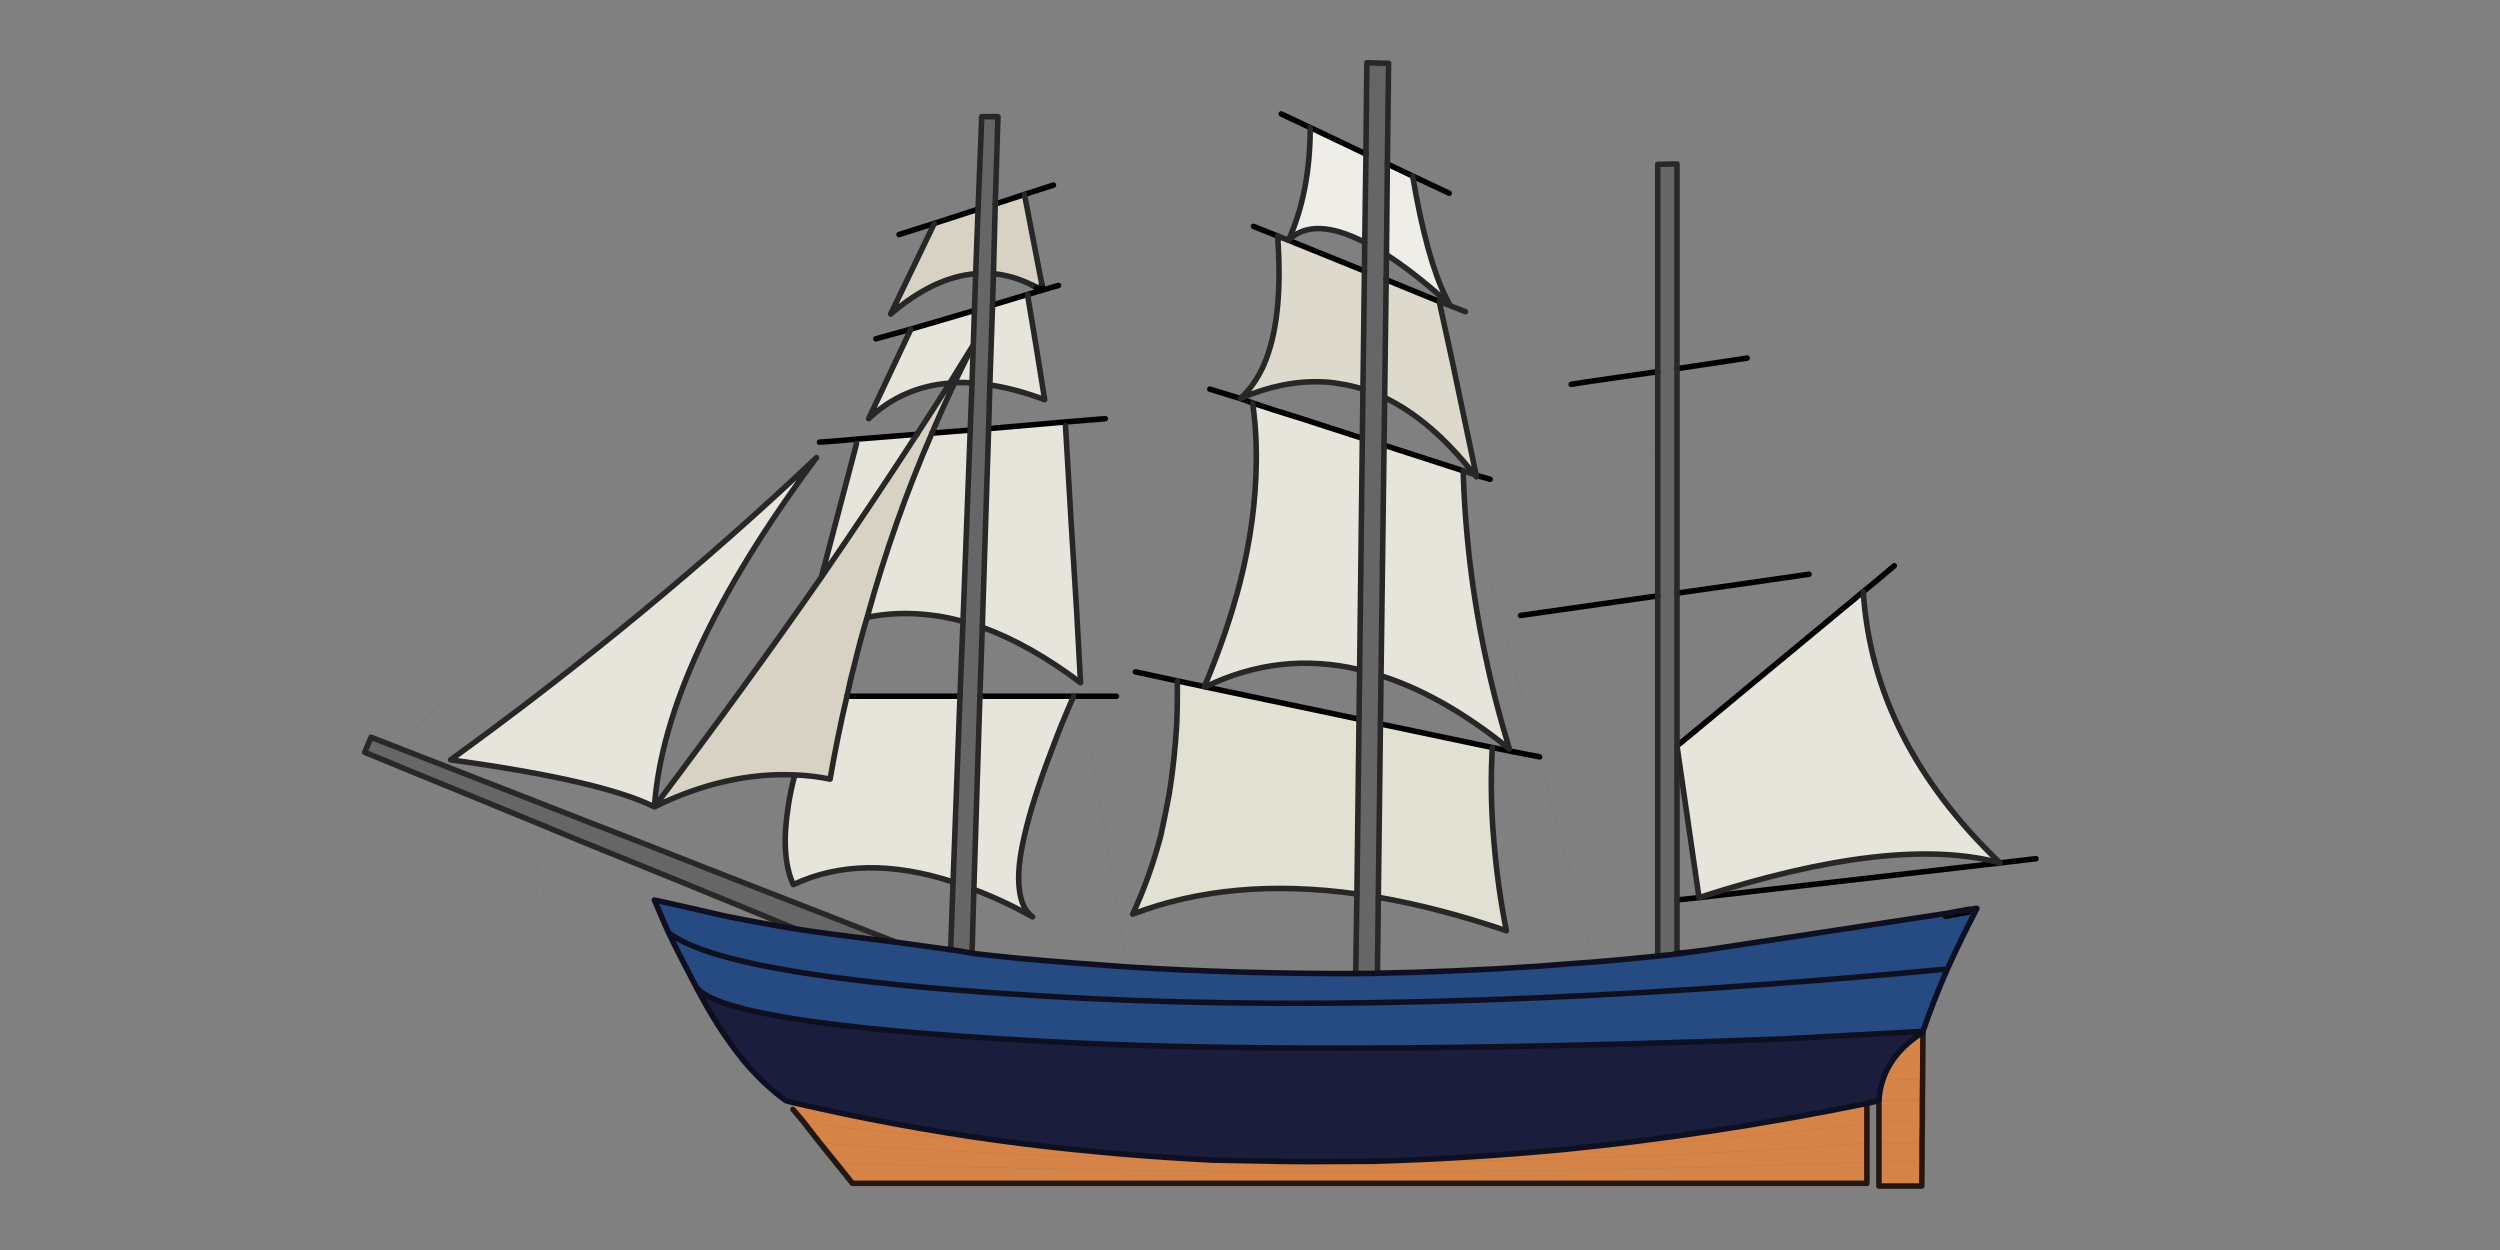 <?xml version="1.0" encoding="utf-8"?>
<!-- Generator: Adobe Illustrator 16.0.0, SVG Export Plug-In . SVG Version: 6.00 Build 0)  -->
<!DOCTYPE svg PUBLIC "-//W3C//DTD SVG 1.1//EN" "http://www.w3.org/Graphics/SVG/1.1/DTD/svg11.dtd">
<svg version="1.1" id="Layer_1" xmlns="http://www.w3.org/2000/svg" xmlns:xlink="http://www.w3.org/1999/xlink" x="0px" y="0px"
	 width="900px" height="450px" viewBox="0 0 900 450" enable-background="new 0 0 900 450" xml:space="preserve">
<rect x="0" y="0" width="900" height="450" fill="#808080" stroke="none"/>
<g transform="matrix( 1, 0, 0, 1, 0,0) ">
	<g>
		<g id="Layer0_0_FILL">
			<path fill="#D58346" d="M691.822,426.967l0.107-8.898l-15.516,0.326v7.596v0.977H691.822 M691.93,418.068v-6.292h-15.516v6.618
				L691.93,418.068 M563.898,413.729c-23.51,2.244-46.691,3.689-69.548,4.34c60.686,0,119.93-2.17,177.723-6.51v-14.321
				C635.401,404.688,599.344,410.186,563.898,413.729c35.518-1.88,70.997-4.919,106.439-9.112
				C634.896,408.81,599.416,411.849,563.898,413.729 M692.038,403.855l-15.624,0.107v7.813h15.516L692.038,403.855 M692.038,396.368
				l-15.624-0.108v7.703l15.624-0.107V396.368 M676.414,396.26l15.624,0.108l0.108-7.919l-14.321,0.324
				C677.028,391.087,676.558,393.584,676.414,396.26 M692.257,371.305c-0.072,0.074-0.11,0.181-0.11,0.326
				c-7.377,4.775-12.151,10.488-14.321,17.143l14.321-0.324L692.257,371.305 M459.412,418.068
				c-7.668-0.144-15.335-0.288-23.002-0.433c-46.294-0.868-93.347-2.895-141.159-6.077l7.811,9.657l3.797,4.774h365.214v-10.524
				v-1.411v-1.085v-1.411c-57.793,4.34-117.037,6.51-177.723,6.51c-7.596,0.036-15.19,0.074-22.785,0.11
				C467.441,418.179,463.392,418.143,459.412,418.068 M303.062,418.829c127.598,4.122,250.203,3.978,367.819-0.435
				C553.265,422.807,430.66,422.951,303.062,418.829 M289.608,404.29l0.217,0.326l5.425,6.942
				c47.813,3.183,94.865,5.209,141.159,6.077c-22.93-1.159-45.606-3.11-68.03-5.859C342.123,409.895,315.866,407.4,289.608,404.29
				 M285.486,397.779v1.628l0.216,0.216l3.906,4.667c26.258,3.11,52.514,5.604,78.771,7.486
				c-24.666-3.11-48.934-7.305-72.804-12.585C292.176,398.757,288.813,398.286,285.486,397.779 M285.486,396.911v0.868
				c3.327,0.507,6.69,0.978,10.09,1.412C292.176,398.466,288.813,397.708,285.486,396.911z"/>
			<path fill="#666666" d="M603.718,343.313v-0.109h-0.108c-0.144,0.071-0.29,0.144-0.434,0.218
				C603.394,343.347,603.574,343.313,603.718,343.313 M603.609,343.421h0.108v-0.108c-0.144,0-0.324,0.034-0.542,0.108
				C603.319,343.421,603.466,343.421,603.609,343.421 M602.852,343.529c0.071-0.072,0.18-0.108,0.324-0.108
				c0.144-0.074,0.29-0.146,0.434-0.218c-0.29,0-0.578,0.109-0.866,0.326H602.852 M131.305,270.834l19.53,8.029l19.639,8.029
				l26.908,11.066l5.967,2.496l15.408,6.292l24.629,9.983l43.075,17.685c6.221,1.013,18.265,2.604,36.131,4.774l-65.101-25.39
				l-29.295-11.501l-84.847-33.093l-9.765-3.798L131.305,270.834 M353.407,42.004l-0.217,6.294l-1.085,27.016l-0.868,23.22
				l-0.434,13.237l-0.868,26.04l-0.65,17.034l-2.604,68.898l-1.085,26.909l-2.495,66.837l-0.868,24.412
				c2.459,0.288,5.027,0.725,7.703,1.302l0.652-23.002l2.17-69.549l0.868-24.847l2.278-71.503l0.435-15.732l0.976-28.753
				l0.326-11.283l0.651-25.064l0.977-31.465H353.407 M492.072,22.583l-0.11,9.44l-0.216,23.436l-0.435,31.791l-0.108,10.308
				l-0.542,42.533l-0.217,17.686l-0.977,83.328l-0.219,17.795l-0.759,62.931l-0.434,28.645c1.303-0.074,2.64-0.074,4.016,0
				c1.265-0.036,2.53-0.074,3.798-0.108l0.324-27.343l0.761-62.389l0.216-17.36l1.085-83.003l0.216-17.143l0.543-42.423l0.11-9.005
				l0.324-32.66l0.435-36.238L492.072,22.583 M596.775,59.148v7.053v25.605v41.99v25.823v54.901v43.619v51.538v10.958v23.544
				l5.207-0.542c0.218-0.072,0.471-0.108,0.761-0.108c0.288-0.217,0.576-0.326,0.866-0.326h0.108v-19.204v-55.443v-55.011v-56.42
				v-24.413V59.039L596.775,59.148z"/>
			<path fill="#E2DFD3" d="M537.208,269.098l-40.253-8.464l-0.761,62.389c14.611,2.532,29.983,6.546,46.112,12.043
				c-2.096-10.488-3.579-21.048-4.448-31.682c-0.144-1.735-0.288-3.51-0.435-5.317C536.773,288.448,536.701,278.789,537.208,269.098
				 M423.607,260.853c-0.507,8.68-1.41,17.033-2.713,25.063c-0.94,5.063-1.953,10.055-3.038,14.972
				c-2.604,9.909-5.967,19.313-10.091,28.21c23.581-9.04,50.489-11.465,80.725-7.269l0.759-62.931l-55.335-11.608l-0.324-0.11
				l-9.765-2.061C423.896,250.473,423.825,255.716,423.607,260.853z"/>
			<path fill="#E7E4DB" d="M720.032,310.652c-30.526-29.151-46.945-61.701-49.26-97.65l-67.055,55.553l7.922,54.574
				C658.438,307.94,694.57,303.782,720.032,310.652 M162.228,273.546c36.312,4.991,60.76,10.634,73.347,16.926
				c2.531-35.083,21.99-77,58.374-125.752C253.875,202.695,209.968,238.97,162.228,273.546 M378.145,271.268
				c1.23-3.329,2.568-6.8,4.015-10.415c1.375-3.327,2.821-6.729,4.34-10.2h-33.744l-2.17,69.549
				c6.799,2.53,13.852,5.824,21.158,9.873c-2.677-1.951-4.268-5.244-4.774-9.873c-0.651-4.99-0.036-11.465,1.845-19.422
				C370.695,292.533,373.805,282.696,378.145,271.268 M304.907,250.652c-2.314,9.838-4.34,19.783-6.076,29.838
				c-4.196-0.868-8.427-1.375-12.695-1.52c-1.085,4.052-1.88,7.85-2.387,11.393c-1.881,11.936-1.265,21.302,1.845,28.103
				c16.42-7.741,35.588-8.065,57.506-0.977l2.495-66.837H304.907 M450.95,145.081c0.362,2.604,0.65,5.173,0.866,7.704
				c0.362,4.557,0.509,9.187,0.435,13.888c-0.145,13.816-2.096,28.174-5.859,43.075c-3.111,12.079-7.377,24.556-12.802,37.432
				l0.324,0.11c17.868-8.681,36.386-10.742,55.554-6.187l0.977-83.328l-22.135-7.161l-9.44-2.93L450.95,145.081 M349.284,154.846
				l-13.78,1.085c-9.259,21.339-17.035,43.437-23.328,66.294c7.523-1.519,15.262-1.772,23.22-0.76
				c3.688,0.435,7.45,1.193,11.283,2.278L349.284,154.846 M383.57,153.218l-0.108-1.301l-27.56,2.386l-2.278,71.503
				c11.501,4.196,23.292,10.85,35.371,19.965l-1.41-25.933l-1.736-27.885L383.57,153.218 M330.079,156.365l-21.808,1.736l0.108,1.52
				l-12.695,48.175C307.909,190,319.375,172.857,330.079,156.365 M312.719,150.723c8.173-7.667,17.902-11.935,29.187-12.803
				c2.821-4.629,5.641-9.187,8.463-13.671c-2.315,4.484-4.557,9.005-6.728,13.563c2.025-0.145,4.123-0.145,6.293,0l0.868-26.04
				l-22.894,6.726L312.719,150.723 M373.045,124.899l-3.146-18.879l-12.587,3.797l-0.976,28.753
				c6.221,0.941,12.803,2.712,19.747,5.317L373.045,124.899 M526.792,171.121c0-0.506,0-1.049,0-1.627l-28.536-9.223l-1.085,83.003
				c13.671,4.341,27.668,12.01,41.989,23.004c1.303,1.013,2.712,2.132,4.231,3.363c-7.232-23.727-12.115-47.379-14.647-70.96
				c-0.795-7.451-1.375-14.829-1.735-22.134C526.937,174.738,526.864,172.929,526.792,171.121z"/>
			<path fill="#264A82" d="M240.674,335.718c2.387,4.991,5.714,11.537,9.982,19.639c6.366,8.752,46.801,15.189,121.304,19.312
				c65.101,3.764,155.013,3.546,269.733-0.65c16.855-0.905,33.707-1.808,50.563-2.713c2.386-7.017,5.314-14.501,8.788-22.459
				c-119.569,11.285-222.535,14.828-308.903,10.632C305.774,355.138,255.286,347.219,240.674,335.718 M384.004,346.458
				c-11.574-0.867-22.93-1.952-34.07-3.255c-2.676-0.577-5.244-1.014-7.703-1.302c-6.582-0.94-13.129-1.844-19.639-2.712
				c-17.866-2.17-29.91-3.762-36.131-4.774c-8.391-1.376-16.89-2.929-25.498-4.665c-10.344-2.388-18.807-4.306-25.389-5.751
				c0.868,2.026,1.736,4.052,2.604,6.075c0.796,1.808,1.591,3.618,2.387,5.426c0,0.074,0.036,0.146,0.108,0.218
				c14.612,11.501,65.101,19.42,151.468,23.76c86.368,4.196,189.333,0.653,308.903-10.632c3.108-6.872,6.654-14.141,10.632-21.808
				c-0.36,0-0.723,0.034-1.085,0.107c-0.433,0.072-0.759,0.145-0.976,0.217c-0.29,0.074-0.542,0.146-0.761,0.218l-8.462,1.302
				l-86.368,13.128l-3.036,0.435c-1.88,0.288-3.726,0.542-5.533,0.759l-1.738,0.218h-0.108c-0.144,0-0.29,0-0.434,0
				c-0.145,0-0.253,0.036-0.324,0.108h-0.108c-0.29,0-0.543,0.036-0.761,0.108l-5.207,0.542c-7.739,0.795-15.444,1.52-23.111,2.17
				c-2.604,0.146-5.209,0.326-7.812,0.543c-4.195,0.362-8.319,0.688-12.369,0.977c-19.53,1.301-38.736,2.134-57.613,2.496
				c-1.268,0.034-2.533,0.072-3.798,0.108c-1.376-0.074-2.713-0.074-4.016,0c-28.354,0.072-55.805-0.723-82.352-2.389
				c-4.846-0.36-9.693-0.723-14.54-1.085C388.778,346.856,386.392,346.676,384.004,346.458 M708.64,328.339l-8.246,1.52
				L708.64,328.339z"/>
			<path fill="#1A1D3C" d="M282.989,396.26c0.796,0.219,1.627,0.435,2.497,0.651c3.327,0.797,6.69,1.555,10.09,2.28
				c23.87,5.28,48.138,9.475,72.804,12.585c22.424,2.749,45.1,4.7,68.03,5.859c7.667,0.145,15.334,0.289,23.002,0.433
				c3.979,0.074,8.029,0.11,12.153,0.11c7.595-0.036,15.189-0.074,22.785-0.11c22.856-0.65,46.038-2.096,69.548-4.34
				c35.445-3.543,71.503-9.04,108.175-16.491c1.52-0.36,2.967-0.687,4.341-0.978c0.144-2.676,0.614-5.173,1.411-7.486
				c2.17-6.654,6.944-12.367,14.321-17.143c0-0.146,0.038-0.252,0.11-0.326c-16.856,0.905-33.708,1.808-50.563,2.713
				c-114.721,4.196-204.633,4.414-269.733,0.65c-74.503-4.122-114.938-10.56-121.304-19.312
				c5.425,10.415,11.14,19.277,17.143,26.583C272.646,387.727,277.709,392.499,282.989,396.26z"/>
			<path fill="#D7D2C4" d="M341.906,137.92c-3.834,6.076-7.776,12.224-11.827,18.445c-10.705,16.493-22.17,33.635-34.395,51.43
				c-18.3,26.256-38.336,53.816-60.109,82.677c17.143-8.39,33.997-12.226,50.561-11.501c4.268,0.145,8.499,0.651,12.695,1.52
				c1.736-10.055,3.762-20,6.076-29.838c0.796-3.905,1.7-7.741,2.712-11.5c1.375-5.716,2.894-11.359,4.558-16.927
				c6.292-22.858,14.069-44.956,23.328-66.294c2.604-6.148,5.317-12.188,8.137-18.119c2.17-4.557,4.412-9.078,6.728-13.563
				C347.547,128.733,344.727,133.291,341.906,137.92 M352.104,75.314l-15.732,5.1l-15.732,32.659
				c10.417-8.896,20.615-13.743,30.597-14.539L352.104,75.314 M368.814,69.999L358.29,73.47l-0.651,25.064
				c4.702,0.433,9.367,1.809,13.996,4.123l3.364-0.65L368.814,69.999z"/>
			<path fill="#EFEDE7" d="M491.312,87.25l0.435-31.791l-20.073-9.548c0,15.479-2.604,29.006-7.812,40.579
				C469.791,80.631,478.941,80.885,491.312,87.25 M508.563,63.379l-9.114-4.34l-0.324,32.66c6.22,3.978,13.092,9.294,20.615,15.949
				c0.65,0.579,1.301,1.158,1.951,1.737c-0.362-0.652-0.723-1.375-1.085-2.17C515.977,98.028,511.963,83.416,508.563,63.379z"/>
			<path fill="#DDD9CC" d="M476.229,137.485c2.025,0.073,4.016,0.291,5.968,0.651c2.895,0.434,5.715,1.085,8.464,1.953l0.542-42.533
				L463.861,86.49l-3.797,0.327c1.229,19.096-0.471,33.96-5.101,44.593c-2.242,4.991-5.063,9.005-8.462,12.043
				C456.771,139.041,466.683,137.052,476.229,137.485 M518.112,108.517l-19.098-7.813l-0.543,42.423
				c11.285,5.425,22.026,14.648,32.227,27.668l0.65-0.108l-8.68-41.34L518.112,108.517z"/>
		</g>
	</g>
	<g>
		
			<path id="Layer0_0_1_STROKES" fill="none" stroke="#9A6243" stroke-width="0.05" stroke-linecap="round" stroke-linejoin="round" d="
			M285.486,397.779c3.327,0.507,6.69,0.978,10.09,1.412 M289.608,404.29c26.258,3.11,52.514,5.604,78.771,7.486 M295.251,411.559
			c47.813,3.183,94.865,5.209,141.159,6.077 M289.826,404.616h-1.411 M294.382,411.559h0.869 M494.351,418.068
			c60.686,0,119.93-2.17,177.723-6.51 M692.146,388.449l-14.321,0.324 M676.414,396.26l15.624,0.108 M676.414,403.963l15.624-0.107
			 M676.414,411.776h15.516 M676.414,418.395l15.516-0.326 M563.898,413.729c35.518-1.88,70.997-4.919,106.439-9.112
			 M303.062,418.829c127.598,4.122,250.203,3.978,367.819-0.435"/>
	</g>
	<g>
		<path id="Layer0_0_2_STROKES" fill="none" stroke="#251710" stroke-width="2" stroke-linecap="round" stroke-linejoin="round" d="
			M285.486,399.407l0.216,0.216l3.906,4.667l0.217,0.326l5.425,6.942l7.811,9.657l3.797,4.774h365.214v-10.524v-1.411v-1.085v-1.411
			 M692.257,371.305l-0.11,17.145l-0.108,7.919v7.487 M676.414,396.26v7.703v7.813 M691.93,411.776l0.108-7.921 M672.073,411.559
			v-14.321 M691.93,418.068v-6.292 M676.414,418.395v7.596v0.977h15.408l0.107-8.898 M676.414,411.776v6.618"/>
	</g>
	<g>
		
			<path id="Layer0_0_3_STROKES" fill="none" stroke="#999999" stroke-width="0.05" stroke-linecap="round" stroke-linejoin="round" d="
			M522.669,129.348l17.902-8.246l-13.021-8.897 M596.775,159.62l-60.328,12.912 M565.635,138.354l-25.063-17.252l51.321-23.328
			 M676.306,208.445l-72.588-51.321 M596.775,91.807l-25.607,45.679 M381.075,102.765l22.568,8.897l56.422-24.846 M143.35,269.206
			l177.29-156.133 M373.045,124.899l30.597-13.237l51.321,19.748 M312.719,150.723l-10.525,7.92 M387.585,219.838l36.673-30.163
			l-13.78-12.26l-24.629,14.539 M388.995,245.771l0.76,4.882 M482.197,138.137l-13.888,12.478 M476.229,137.485l-17.36,10.2
			 M383.57,153.218l26.908,24.197l41.338-24.63 M452.251,166.672l-27.993,23.002l22.134,20.073 M302.194,158.643l-8.246,6.077
			 M389.755,250.652l1.627,10.2h32.225 M307.619,239.152l27.777-17.687 M378.145,271.268l6.51,37.541L398,300.563 M382.16,260.853
			h9.223 M366.97,320.201l6.727-4.231l-4.882-15.19 M371.744,330.074l5.533-3.689l-3.581-10.415l10.958-7.161l1.953,11.719
			l13.237-8.355 M420.895,285.916L398,300.563 M391.165,347l-4.557-26.473l-9.331,5.857l6.727,20.073 M417.857,300.888
			l-18.012,11.284 M228.196,302.299l7.379-11.827 M257.492,313.8l26.257-23.437 M150.835,278.863
			c14.105,15.334,28.536,29.838,43.292,43.508l1.41-9.765l-25.063-25.714 M197.383,297.959l-1.845,14.647l0.868,0.977l19.097,1.409
			l-12.152-14.537 M225.484,315.753l-9.981-0.761l11.501,13.131l9.223,1.735L225.484,315.753l-6.726-9.006 M238.179,330.074
			l-1.953-0.216l4.34,5.642 M225.484,315.753l17.903,0.978 M267.799,381.939c-21.483-11.863-46.04-31.718-73.671-59.568
			l32.875,5.752l23.653,27.233 M532.649,196.51l64.126-36.89 M555.978,279.079l6.836,5.209l33.962-26.148 M532.649,196.51
			l-3.905,2.17 M543.392,269.641l1.304,0.977l11.282,8.462 M537.208,269.098l10.09,27.125l10.85-8.571l4.666-3.363l33.962,25.39
			 M537.424,298.066l1.52,4.448l8.354-6.292l3.581,10.09l13.347,4.124 M538.943,302.515l11.936,3.798l14.974,40.58 M553.483,347.869
			l-14.54-45.354l-1.085,0.869 M596.775,320.636l-32.55-10.199 M527.009,176.546l5.641,19.964"/>
	</g>
	<g>
		
			<path id="Layer0_0_4_STROKES" fill="none" stroke="#666666" stroke-width="0.05" stroke-linecap="round" stroke-linejoin="round" d="
			M470.48,45.369l21.481-13.345 M518.112,108.517l1.628-0.869 M520.606,107.214l76.169-41.013 M375.433,104.285l95.048-58.916
			 M353.19,48.298L143.35,269.206 M375.107,104.501l0.325-0.217 M391.382,260.853L398,300.563l1.845,11.608l5.859,35.913
			 M596.775,159.62l-49.368,61.954 M532.649,196.51l21.593,75.951l1.735,6.618 M603.718,157.125l41.015,50.561 M555.978,279.079
			l2.17,8.572l6.078,22.785l9.438,35.913"/>
	</g>
	<g>
		<path id="Layer0_0_5_STROKES" fill="none" stroke="#000000" stroke-width="2" stroke-linecap="round" stroke-linejoin="round" d="
			M603.718,132.712L629,128.915 M499.449,59.039l9.114,4.34l13.128,6.185 M470.48,45.369l1.192,0.542l20.073,9.548 M531.457,171.121
			l4.99,1.412 M596.775,133.797l-25.607,3.688l-5.533,0.869 M518.112,108.517l-19.098-7.813 M498.256,160.271l28.536,9.223
			 M681.949,203.671l-5.644,4.774 M461.258,41.028l9.223,4.34 M375.433,104.285v0.108l5.642-1.627 M459.954,84.972l-8.68-3.473
			 M358.29,73.47l10.525-3.471l10.416-3.364 M352.104,75.314l-15.732,5.1l-12.695,4.015 M375.433,104.393l-0.325,0.109l-5.208,1.519
			 M374.999,102.006l0.434,2.278 M371.635,102.657c1.157,0.579,2.315,1.193,3.473,1.845 M369.899,106.02l-12.587,3.797
			 M327.909,118.498l-12.585,3.472 M302.194,158.643l6.077-0.542l21.808-1.736 M350.803,111.771l-22.894,6.726 M349.284,154.846
			l-13.78,1.085 M383.462,151.917l-27.56,2.386 M389.755,250.652h12.152 M468.31,150.615l-9.44-2.93l-7.919-2.604 M435.541,140.09
			l10.961,3.363l4.448,1.627 M397.893,150.723l-14.431,1.194 M302.194,158.643l-7.161,0.542 M423.825,245.119l-15.082-3.255
			 M386.5,250.652h3.255 M433.59,247.18l-9.765-2.061 M352.756,250.652H386.5 M304.907,250.652h40.688 M676.306,208.445
			l-5.533,4.557 M732.944,309.135l-12.912,1.518 M708.64,328.339l-8.246,1.52 M547.407,221.574l49.368-7.053 M670.772,213.002
			l-67.055,55.553 M603.718,213.545l41.015-5.859 M554.242,272.461l-9.547-1.844l-7.487-1.52l-40.253-8.464 M720.032,310.652
			L611.64,323.13l-7.922,0.869 M644.732,207.686l6.51-0.976 M491.203,97.557L463.861,86.49 M468.31,150.615l22.135,7.161
			 M433.914,247.29l55.335,11.608"/>
	</g>
	<g>
		<path id="Layer0_0_6_STROKES" fill="none" stroke="#272727" stroke-width="2" stroke-linecap="round" stroke-linejoin="round" d="
			M527.551,112.205l-9.438-3.688l4.557,20.831l8.68,41.34l0.108,0.433 M520.606,107.214c0.362,0.795,0.723,1.518,1.085,2.17
			c-0.65-0.579-1.301-1.158-1.951-1.737 M460.064,86.816c1.229,19.096-0.471,33.96-5.101,44.593
			c-2.242,4.991-5.063,9.005-8.462,12.043c10.27-4.412,20.181-6.401,29.728-5.968c2.025,0.073,4.016,0.291,5.968,0.651
			c2.895,0.434,5.715,1.085,8.464,1.953 M531.457,171.121l-0.759-0.325c0.216,0.289,0.506,0.579,0.866,0.868L531.457,171.121z
			 M497.171,243.273c13.671,4.341,27.668,12.01,41.989,23.004c1.303,1.013,2.712,2.132,4.231,3.363
			c-7.232-23.727-12.115-47.379-14.647-70.96c-0.795-7.451-1.375-14.829-1.735-22.134c-0.072-1.808-0.145-3.617-0.217-5.425
			c0-0.506,0-1.049,0-1.627l3.906,1.302c-10.2-13.02-20.941-22.243-32.227-27.668 M519.74,107.647
			c-7.523-6.654-14.396-11.971-20.615-15.949 M508.563,63.379c3.399,20.037,7.413,34.648,12.043,43.835 M459.954,84.972
			c0,0.578,0.038,1.193,0.11,1.845 M336.372,80.414l-15.732,32.659 M369.899,106.02l3.146,18.879 M374.999,102.006l-6.185-32.008
			 M357.639,98.534c4.702,0.433,9.367,1.809,13.996,4.123 M320.64,113.073c10.417-8.896,20.615-13.743,30.597-14.539
			 M330.079,156.365c4.051-6.221,7.993-12.369,11.827-18.445c-11.285,0.868-21.014,5.136-29.187,12.803l15.19-32.225
			 M308.379,159.62l-12.695,48.175c12.225-17.795,23.69-34.938,34.395-51.43 M373.045,124.899l3.039,18.988
			c-6.944-2.604-13.526-4.376-19.747-5.317 M349.935,137.812c-2.17-0.145-4.268-0.145-6.293,0
			c-2.82,5.932-5.533,11.971-8.137,18.119 M341.906,137.92c2.821-4.629,5.641-9.187,8.463-13.671
			c-2.315,4.484-4.557,9.005-6.728,13.563 M463.861,86.49l-3.907-1.518 M385.849,191.953l1.736,27.885l1.41,25.933 M450.95,145.081
			c0.362,2.604,0.65,5.173,0.866,7.704c0.362,4.557,0.509,9.187,0.435,13.888c-0.145,13.816-2.096,28.174-5.859,43.075
			c-3.111,12.079-7.377,24.556-12.802,37.432l0.324,0.11c17.868-8.681,36.386-10.742,55.554-6.187 M463.861,86.49
			c5.207-11.573,7.812-25.099,7.812-40.579 M293.949,164.72c-36.384,48.752-55.842,90.669-58.374,125.752
			c21.772-28.86,41.809-56.421,60.109-82.677 M423.825,245.119c0.072,5.354,0,10.597-0.217,15.733
			c-0.507,8.68-1.41,17.033-2.713,25.063c-0.94,5.063-1.953,10.055-3.038,14.972c-2.604,9.909-5.967,19.313-10.091,28.21
			c23.581-9.04,50.489-11.465,80.725-7.269 M307.619,239.152c1.375-5.716,2.894-11.359,4.558-16.927
			c7.523-1.519,15.262-1.772,23.22-0.76 M335.504,155.931c-9.259,21.339-17.035,43.437-23.328,66.294 M304.907,250.652
			c-2.314,9.838-4.34,19.783-6.076,29.838c-4.196-0.868-8.427-1.375-12.695-1.52c-1.085,4.052-1.88,7.85-2.387,11.393
			c-1.881,11.936-1.265,21.302,1.845,28.103c16.42-7.741,35.588-8.065,57.506-0.977 M378.145,271.268
			c1.23-3.329,2.568-6.8,4.015-10.415c1.375-3.327,2.821-6.729,4.34-10.2 M307.619,239.152c-1.013,3.759-1.917,7.595-2.712,11.5
			 M335.396,221.465c3.688,0.435,7.45,1.193,11.283,2.278 M368.814,300.779c-1.881,7.957-2.496,14.432-1.845,19.422
			c0.506,4.629,2.098,7.922,4.774,9.873c-7.306-4.049-14.358-7.343-21.158-9.873 M353.624,225.806
			c11.501,4.196,23.292,10.85,35.371,19.965 M378.145,271.268c-4.34,11.429-7.45,21.266-9.331,29.512 M286.136,278.971
			c-16.564-0.725-33.418,3.111-50.561,11.501c-12.587-6.292-37.035-11.935-73.347-16.926
			c47.74-34.576,91.647-70.851,131.721-108.826 M720.032,310.652c-30.526-29.151-46.945-61.701-49.26-97.65 M537.424,298.066
			c-0.65-9.618-0.723-19.277-0.216-28.969 M537.858,303.384c0.869,10.634,2.353,21.193,4.448,31.682
			c-16.129-5.497-31.501-9.511-46.112-12.043 M537.858,303.384c-0.144-1.735-0.288-3.51-0.435-5.317 M603.718,268.556l7.922,54.574
			c46.799-15.189,82.931-19.348,108.393-12.478 M491.312,87.25c-12.37-6.365-21.521-6.618-27.45-0.76 M385.849,191.953
			l-2.279-38.735"/>
	</g>
	<g>
		<path id="Layer0_0_7_STROKES" fill="none" stroke="#282828" stroke-width="2" stroke-linecap="round" stroke-linejoin="round" d="
			M596.775,66.201v-7.053l6.942-0.109v73.673 M491.962,32.023l0.11-9.44l7.812,0.217l-0.435,36.238 M491.962,32.023l-0.216,23.436
			l-0.435,31.791l-0.108,10.308l-0.542,42.533l-0.217,17.686l-0.977,83.328l-0.219,17.795l-0.759,62.931l-0.434,28.645
			 M495.87,350.365l0.324-27.343l0.761-62.389l0.216-17.36l1.085-83.003l0.216-17.143l0.543-42.423l0.11-9.005l0.324-32.66
			 M596.775,159.62v-25.823 M603.718,132.712v24.413 M596.775,133.797v-41.99V66.201 M353.19,48.298l0.217-6.294h5.859L358.29,73.47
			 M352.104,75.314l1.085-27.016 M357.639,98.534l-0.326,11.283 M351.237,98.534l-0.434,13.237l-0.868,26.04l-0.65,17.034
			l-2.604,68.898l-1.085,26.909l-2.495,66.837l-0.868,24.412 M349.935,343.203l0.652-23.002l2.17-69.549l0.868-24.847l2.278-71.503
			l0.435-15.732l0.976-28.753 M351.237,98.534l0.868-23.22 M358.29,73.47l-0.651,25.064 M228.196,302.299l29.295,11.501
			 M150.835,278.863l-19.53-8.029l2.279-5.426l9.765,3.798l84.847,33.093 M150.835,278.863l19.639,8.029l26.908,11.066l5.967,2.496
			l15.408,6.292l24.629,9.983l43.075,17.685 M257.492,313.8l65.101,25.39 M596.775,214.521v43.619v51.538v10.958v23.544
			 M603.718,268.556v-55.011v-56.42 M603.718,343.203v-19.204v-55.443 M596.775,214.521V159.62"/>
	</g>
	<g>
		<path id="Layer0_0_8_STROKES" fill="none" stroke="#0E1021" stroke-width="2" stroke-linecap="round" stroke-linejoin="round" d="
			M488.057,350.474c1.303-0.074,2.64-0.074,4.016,0c1.265-0.036,2.53-0.074,3.798-0.108 M342.231,341.901
			c2.459,0.288,5.027,0.725,7.703,1.302 M384.004,346.458c2.387,0.218,4.773,0.398,7.161,0.542c4.847,0.362,9.693,0.725,14.54,1.085
			 M349.935,343.203c11.14,1.303,22.496,2.388,34.07,3.255 M342.231,341.901c-6.582-0.94-13.129-1.844-19.639-2.712
			c-17.866-2.17-29.91-3.762-36.131-4.774 M238.179,330.074c-0.868-2.023-1.735-4.049-2.604-6.075
			c6.582,1.445,15.045,3.363,25.389,5.751c8.608,1.736,17.107,3.289,25.498,4.665 M240.566,335.5
			c-0.796-1.808-1.591-3.618-2.387-5.426 M250.656,355.356c-4.268-8.102-7.595-14.647-9.982-19.639
			c-0.072-0.072-0.108-0.144-0.108-0.218 M285.486,396.911c-0.869-0.217-1.701-0.433-2.497-0.651
			c-5.28-3.761-10.344-8.533-15.19-14.32 M250.656,355.356c6.366,8.752,46.801,15.189,121.304,19.312
			c65.101,3.764,155.013,3.546,269.733-0.65c16.855-0.905,33.707-1.808,50.563-2.713c2.386-7.017,5.314-14.501,8.788-22.459
			c-119.569,11.285-222.535,14.828-308.903,10.632c-86.368-4.34-136.856-12.259-151.468-23.76 M285.486,396.911
			c3.327,0.797,6.69,1.555,10.09,2.28c23.87,5.28,48.138,9.475,72.804,12.585c22.424,2.749,45.1,4.7,68.03,5.859 M267.799,381.939
			c-6.003-7.306-11.718-16.168-17.143-26.583 M494.351,418.068c-7.596,0.036-15.19,0.074-22.785,0.11
			c-4.124,0-8.174-0.036-12.153-0.11c-7.668-0.144-15.335-0.288-23.002-0.433 M700.394,328.882l8.462-1.302
			c0.219-0.072,0.471-0.144,0.761-0.218c-0.434-0.072-0.761-0.072-0.977,0L700.394,328.882l-86.368,13.128l-3.036,0.435
			c-1.88,0.288-3.726,0.542-5.533,0.759l-1.738,0.218h-0.108c-0.144,0-0.29,0-0.434,0c-0.145,0-0.253,0.036-0.324,0.108h-0.108
			c-0.29,0-0.543,0.036-0.761,0.108l-5.207,0.542c-7.739,0.795-15.444,1.52-23.111,2.17c-2.604,0.146-5.209,0.326-7.812,0.543
			c-4.195,0.362-8.319,0.688-12.369,0.977c-19.53,1.301-38.736,2.134-57.613,2.496 M709.616,327.362
			c0.217-0.072,0.543-0.145,0.976-0.217c0.362-0.073,0.725-0.107,1.085-0.107c-3.978,7.667-7.523,14.936-10.632,21.808
			 M692.257,371.305c-0.072,0.074-0.11,0.181-0.11,0.326c-7.377,4.775-12.151,10.488-14.321,17.143
			c-0.797,2.313-1.268,4.811-1.411,7.486c-1.374,0.291-2.821,0.617-4.341,0.978 M614.025,342.01l-5.207,0.65
			c0.723-0.072,1.448-0.144,2.171-0.216 M603.718,343.203c1.447-0.145,2.931-0.288,4.45-0.433l0.65-0.11 M603.718,343.203v0.109
			c0.581-0.071,1.157-0.109,1.738-0.109l2.712-0.433 M603.718,343.421v-0.108c-0.144,0-0.324,0.034-0.542,0.108
			c0.144-0.074,0.29-0.146,0.434-0.218c-0.29,0-0.578,0.109-0.866,0.326 M603.718,343.203h-0.108 M494.351,418.068
			c22.856-0.65,46.038-2.096,69.548-4.34c35.445-3.543,71.503-9.04,108.175-16.491 M405.705,348.085
			c26.547,1.666,53.998,2.461,82.352,2.389"/>
	</g>
</g>
</svg>
